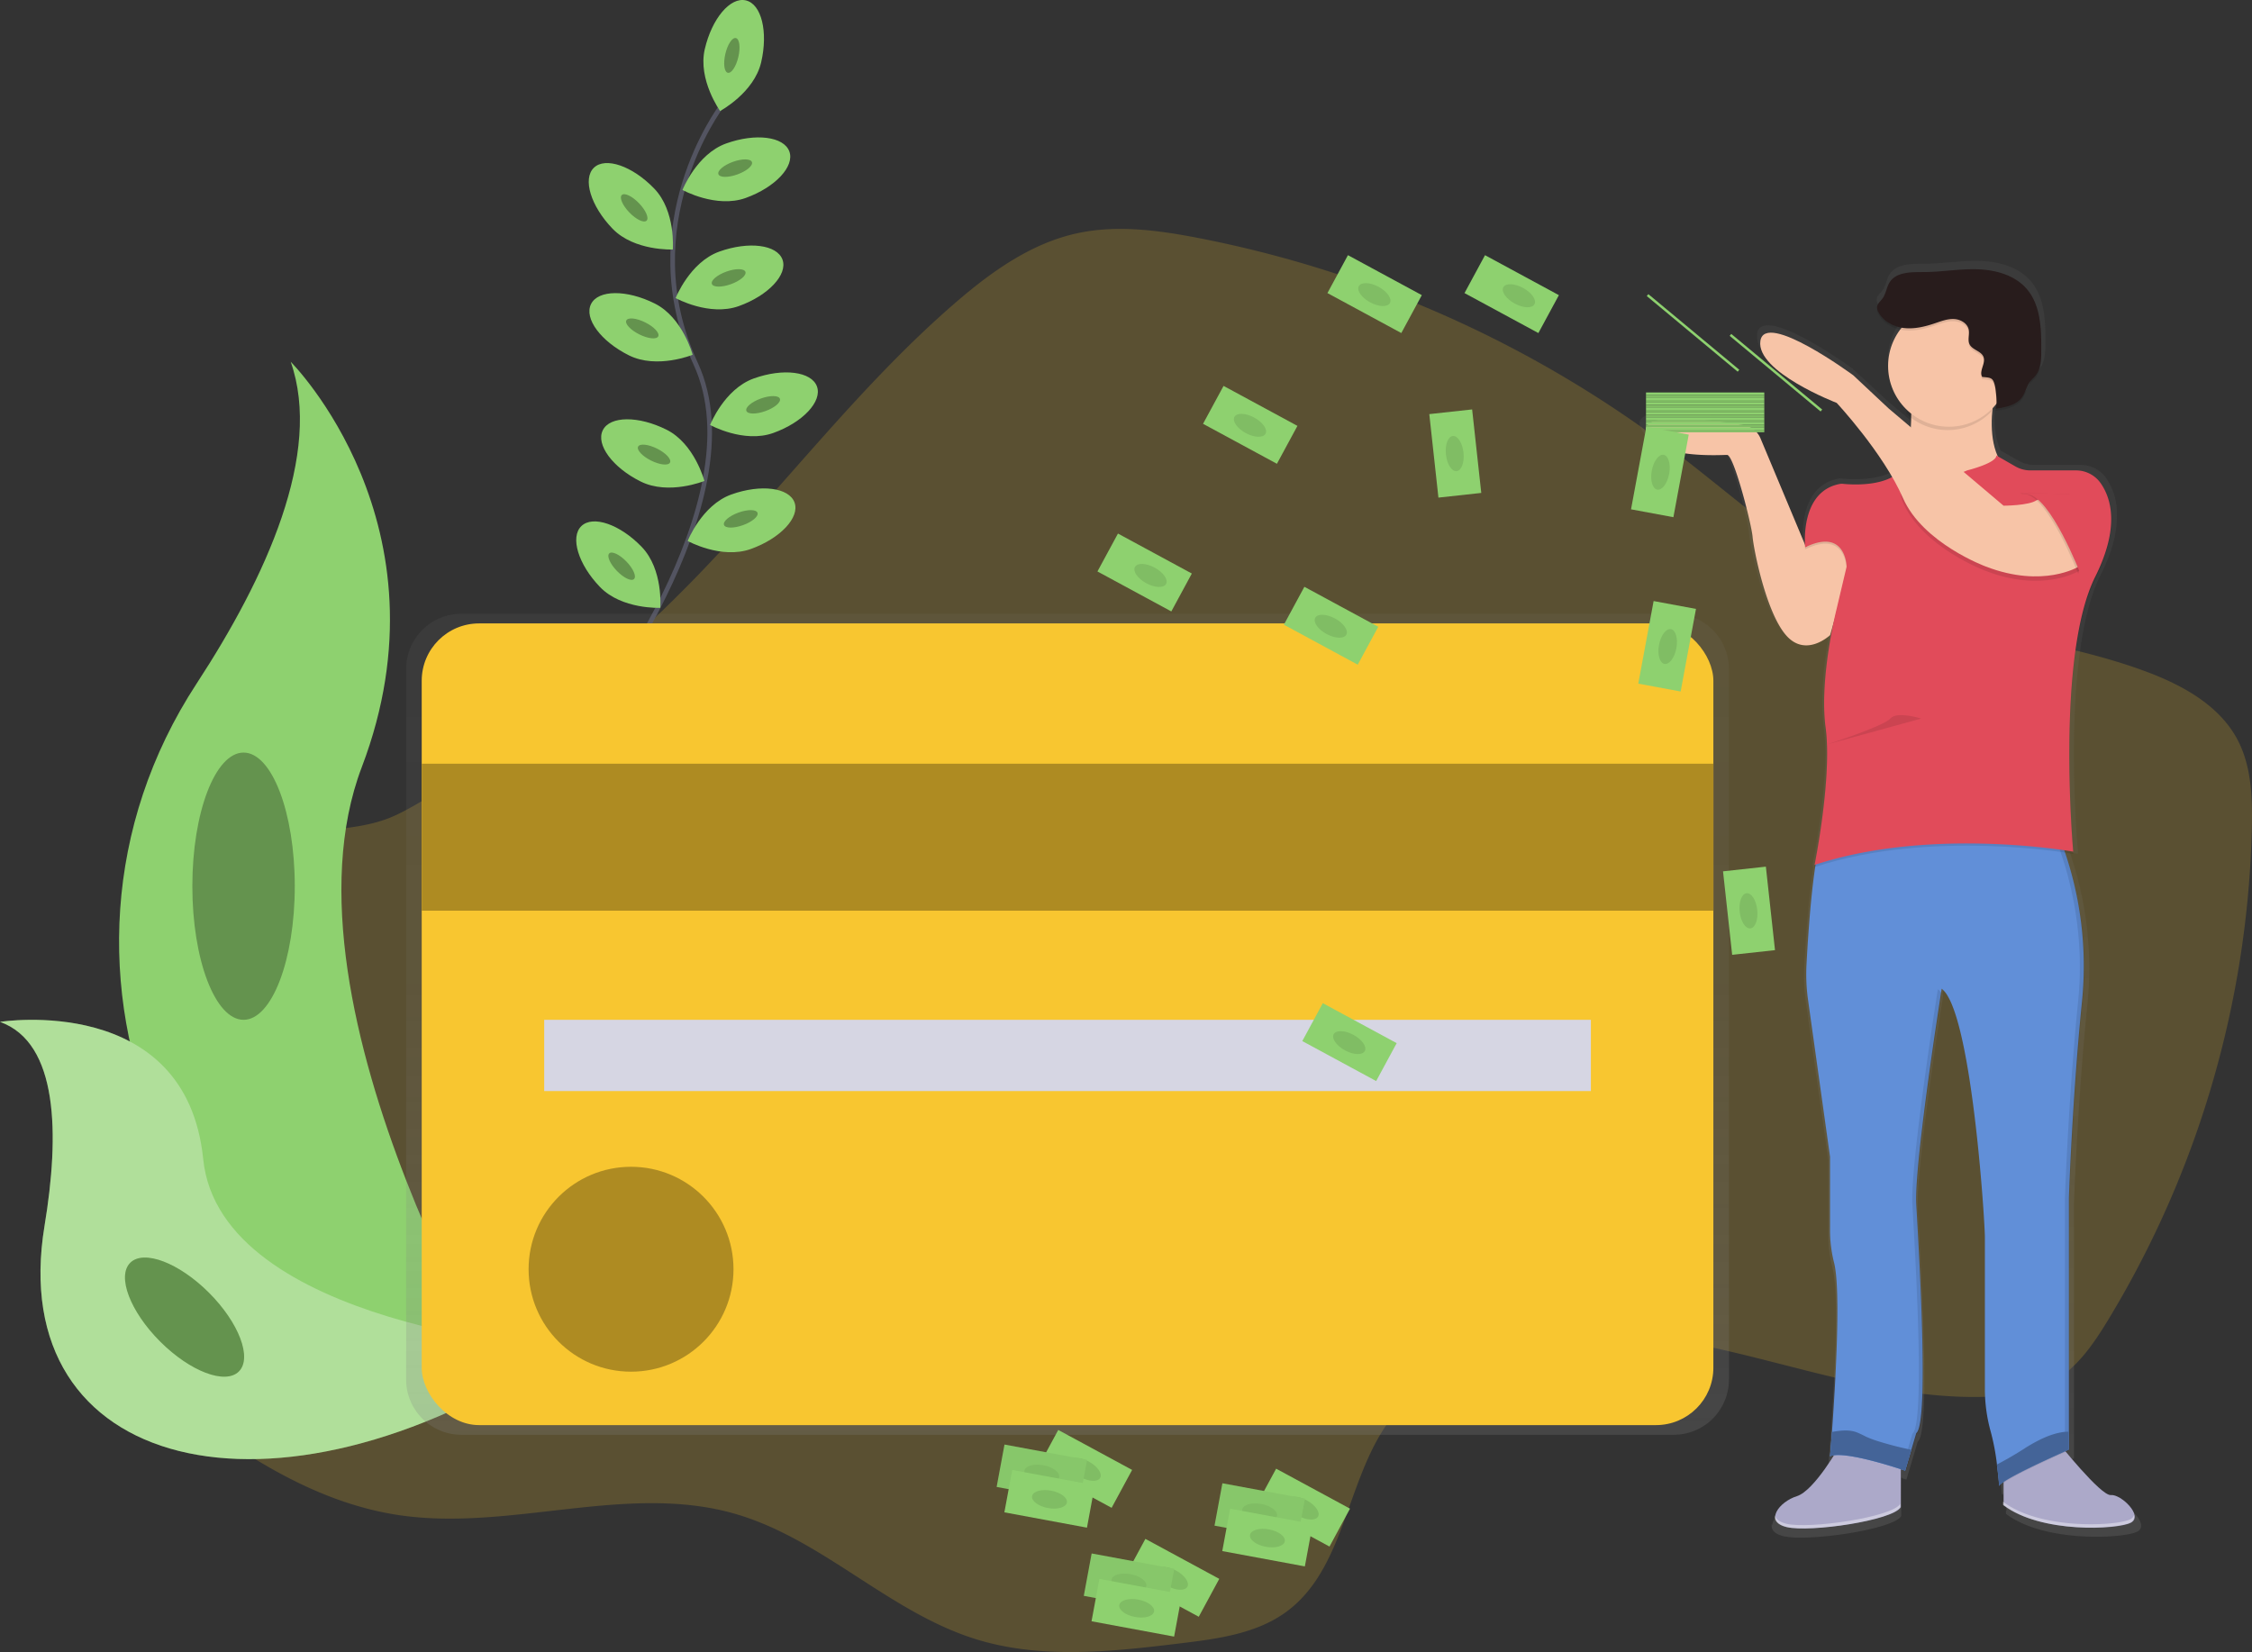 <svg xmlns="http://www.w3.org/2000/svg" xmlns:xlink="http://www.w3.org/1999/xlink" data-name="Layer 1" width="974" height="714.52" viewBox="0 0 974 714.52"><rect x="0" y="0" width="974" height="714.52" fill="#333333" stroke="none"/><defs><linearGradient id="0716a939-3e70-42e2-b2a4-62d4623bb7b7-468" x1="574.72" y1="713.31" x2="574.72" y2="358.2" gradientUnits="userSpaceOnUse"><stop offset="0" stop-color="gray" stop-opacity="0.25"/><stop offset="0.54" stop-color="gray" stop-opacity="0.12"/><stop offset="1" stop-color="gray" stop-opacity="0.1"/></linearGradient><linearGradient id="246fdb29-47ea-4475-84d7-0cdffd1436cc-469" x1="2975.38" y1="757.78" x2="2975.38" y2="205.6" gradientTransform="matrix(-1, 0, 0, 1, 3906, 0)" xlink:href="#0716a939-3e70-42e2-b2a4-62d4623bb7b7-468"/></defs><title>make_it_rain</title><path d="M241.9,454.74c-12.81,3.87-24.8,13.24-28,26.24-3.66,14.94,4.78,30,6,45.34,3.94,50.26-67.56,85.72-57.36,135.09,4.05,19.63,20.42,34.07,36.55,46,25.84,19.05,54.51,35.88,86.26,40.63,48.19,7.22,98.54-14,145.38-.59,37.78,10.82,66.69,42.53,104.21,54.23,28.56,8.91,59.33,5.4,89,1.79,16-1.94,32.76-4.18,45.67-13.78,24-17.87,25.51-53.16,41.58-78.45,24.82-39,79.24-46.66,124.87-39.08S926,698.4,972.23,696.88c9.88-.33,20-1.67,28.62-6.52,10.48-5.89,17.56-16.27,23.82-26.54a429.45,429.45,0,0,0,62.27-213.39c.27-12.95-.19-26.46-6.28-37.89-7.7-14.46-23.09-23.11-38.41-28.93-36.79-14-77.43-16.29-113.48-32.08C894,336.3,865.84,309.59,835.56,286.7a496.49,496.49,0,0,0-204.49-91.07c-17.39-3.36-35.44-5.76-52.72-1.88-19.91,4.47-37.07,16.88-52.5,30.24-41.05,35.54-73.95,79.39-111.78,118.34a636.39,636.39,0,0,1-84.92,73.23c-14,10.09-28.88,22.07-44.48,29.53C270.39,451.91,257,450.19,241.9,454.74Z" transform="translate(-113 -92.74)" fill="#f8c630" opacity="0.2"/><path d="M424.88,138.88s-38.65,51.33-11,111.16S365.69,406,365.69,406" transform="translate(-113 -92.74)" fill="none" stroke="#535461" stroke-miterlimit="10" stroke-width="2"/><path d="M442.21,119.67c-3.07,13.21-17.76,21.08-17.76,21.08s-9.7-13.55-6.63-26.76,11-22.65,17.76-21.08S445.28,106.46,442.21,119.67Z" transform="translate(-113 -92.74)" fill="#8ed16f"/><ellipse cx="429.54" cy="116.72" rx="7.71" ry="2.89" transform="translate(105.49 415.88) rotate(-76.9)" fill="#8ed16f"/><ellipse cx="429.54" cy="116.72" rx="7.71" ry="2.89" transform="translate(105.49 415.88) rotate(-76.9)" opacity="0.3"/><path d="M435.53,178.36c-12.76,4.6-27.35-3.46-27.35-3.46s6.1-15.51,18.87-20.1,25-3,27.35,3.46S448.29,173.76,435.53,178.36Z" transform="translate(-113 -92.74)" fill="#8ed16f"/><ellipse cx="431.13" cy="166.12" rx="7.71" ry="2.89" transform="matrix(0.94, -0.34, 0.34, 0.94, -143.78, 63.15)" fill="#8ed16f"/><ellipse cx="431.13" cy="166.12" rx="7.71" ry="2.89" transform="matrix(0.94, -0.34, 0.34, 0.94, -143.78, 63.15)" opacity="0.3"/><path d="M432.56,225.13c-12.76,4.6-27.35-3.46-27.35-3.46s6.1-15.51,18.87-20.1,25-3,27.35,3.46S445.32,220.54,432.56,225.13Z" transform="translate(-113 -92.74)" fill="#8ed16f"/><ellipse cx="428.15" cy="212.9" rx="7.71" ry="2.89" transform="translate(-159.81 64.91) rotate(-19.8)" fill="#8ed16f"/><ellipse cx="428.15" cy="212.9" rx="7.71" ry="2.89" transform="translate(-159.81 64.91) rotate(-19.8)" opacity="0.3"/><path d="M447.47,280c-12.76,4.6-27.35-3.46-27.35-3.46s6.1-15.51,18.87-20.1,25-3,27.35,3.46S460.23,275.43,447.47,280Z" transform="translate(-113 -92.74)" fill="#8ed16f"/><ellipse cx="443.06" cy="267.79" rx="7.71" ry="2.89" transform="translate(-177.52 73.21) rotate(-19.8)" fill="#8ed16f"/><ellipse cx="443.06" cy="267.79" rx="7.71" ry="2.89" transform="translate(-177.52 73.21) rotate(-19.8)" opacity="0.3"/><path d="M437.77,330.18c-12.76,4.6-27.35-3.46-27.35-3.46s6.1-15.51,18.87-20.1,25-3,27.35,3.46S450.54,325.59,437.77,330.18Z" transform="translate(-113 -92.74)" fill="#8ed16f"/><ellipse cx="433.37" cy="317.95" rx="7.71" ry="2.89" transform="matrix(0.94, -0.34, 0.34, 0.94, -195.09, 72.89)" fill="#8ed16f"/><ellipse cx="433.37" cy="317.95" rx="7.71" ry="2.89" transform="matrix(0.94, -0.34, 0.34, 0.94, -195.09, 72.89)" opacity="0.3"/><path d="M377.92,191.65c9.42,9.76,26.07,9,26.07,9s1.37-16.61-8.05-26.37-21.09-13.78-26.07-9S368.5,181.89,377.92,191.65Z" transform="translate(-113 -92.74)" fill="#8ed16f"/><ellipse cx="387.28" cy="182.62" rx="2.89" ry="7.71" transform="translate(-131.18 227.49) rotate(-43.99)" fill="#8ed16f"/><ellipse cx="387.28" cy="182.62" rx="2.89" ry="7.71" transform="translate(-131.18 227.49) rotate(-43.99)" opacity="0.3"/><path d="M372.51,346.64c9.42,9.76,26.07,9,26.07,9s1.37-16.61-8.05-26.37-21.09-13.78-26.07-9S363.09,336.88,372.51,346.64Z" transform="translate(-113 -92.74)" fill="#8ed16f"/><ellipse cx="381.86" cy="337.61" rx="2.89" ry="7.71" transform="translate(-240.35 267.22) rotate(-43.99)" fill="#8ed16f"/><ellipse cx="381.86" cy="337.61" rx="2.89" ry="7.71" transform="translate(-240.35 267.22) rotate(-43.99)" opacity="0.3"/><path d="M385,246.43c12.14,6.06,27.57-.24,27.57-.24s-4.25-16.11-16.38-22.17-24.48-6-27.57.24S372.86,240.37,385,246.43Z" transform="translate(-113 -92.74)" fill="#8ed16f"/><ellipse cx="390.8" cy="234.8" rx="2.89" ry="7.71" transform="translate(-106.8 386.88) rotate(-63.48)" fill="#8ed16f"/><ellipse cx="390.8" cy="234.8" rx="2.89" ry="7.71" transform="translate(-106.8 386.88) rotate(-63.48)" opacity="0.3"/><path d="M390.09,301c12.14,6.06,27.57-.24,27.57-.24s-4.25-16.11-16.38-22.17-24.48-6-27.57.24S378,295,390.09,301Z" transform="translate(-113 -92.74)" fill="#8ed16f"/><ellipse cx="395.9" cy="289.38" rx="2.89" ry="7.71" transform="translate(-152.82 421.65) rotate(-63.48)" fill="#8ed16f"/><ellipse cx="395.9" cy="289.38" rx="2.89" ry="7.71" transform="translate(-152.82 421.65) rotate(-63.48)" opacity="0.3"/><path d="M238.73,249.21s70.59,70.59,30.74,175.34,68.31,278.94,68.31,278.94-1.16-.17-3.31-.55c-145-25.59-217-191.41-136.4-314.59C228,342.55,252.65,288.83,238.73,249.21Z" transform="translate(-113 -92.74)" fill="#8ed16f"/><path d="M113,534.72s80.55-12.83,87.89,59.36,154.89,82.2,154.89,82.2-1,.66-2.77,1.84c-121.83,80-238.29,50.94-220.74-55.25C138.81,583.38,138.27,543.73,113,534.72Z" transform="translate(-113 -92.74)" fill="#8ed16f"/><g opacity="0.3"><path d="M113,534.72s80.55-12.83,87.89,59.36,154.89,82.2,154.89,82.2-1,.66-2.77,1.84c-121.83,80-238.29,50.94-220.74-55.25C138.81,583.38,138.27,543.73,113,534.72Z" transform="translate(-113 -92.74)" fill="#fff"/></g><ellipse cx="105.34" cy="383.3" rx="22.15" ry="57.79" fill="#8ed16f"/><ellipse cx="105.34" cy="383.3" rx="22.15" ry="57.79" opacity="0.3"/><ellipse cx="192.81" cy="662.42" rx="14.93" ry="33.23" transform="translate(-524.92 237.62) rotate(-45)" fill="#8ed16f"/><ellipse cx="192.81" cy="662.42" rx="14.93" ry="33.23" transform="translate(-524.92 237.62) rotate(-45)" opacity="0.3"/><path d="M836.89,358.2H312.55a23.89,23.89,0,0,0-23.89,23.89V689.42a23.89,23.89,0,0,0,23.89,23.89H836.89a23.89,23.89,0,0,0,23.89-23.89V382.09A23.89,23.89,0,0,0,836.89,358.2Z" transform="translate(-113 -92.74)" fill="url(#0716a939-3e70-42e2-b2a4-62d4623bb7b7-468)"/><rect x="182.39" y="269.64" width="558.65" height="346.75" rx="24.81" ry="24.81" fill="#f8c630"/><rect x="182.39" y="330.32" width="558.65" height="63.57" fill="#f8c630"/><rect x="182.39" y="330.32" width="558.65" height="63.57" opacity="0.3"/><rect x="235.37" y="441.09" width="452.7" height="30.82" fill="#d6d6e3"/><circle cx="272.93" cy="548.97" r="44.31" fill="#f8c630"/><circle cx="272.93" cy="548.97" r="44.31" opacity="0.3"/><path d="M822.28,276.88a9.7,9.7,0,0,0,4.27,5.4c9.19,6.07,29.17,4.78,31.57,4.78.51,0,1.18.91,1.92,2.44,3.53,7.28,9,28.62,9.37,33.42.49,5.81,5.89,33,14.73,43.13.27.31.54.6.8.87,8.67,8.71,18.84-.87,18.84-.87l1.46-5.07c-.41,2-.87,4.33-1.33,6.94-.23,1.31-.46,2.7-.68,4.13a158.29,158.29,0,0,0-2.07,24.37,88.41,88.41,0,0,0,.38,8.88c.08.82.17,1.63.28,2.42a84.78,84.78,0,0,1,.66,10.84c-.08,21.52-5.57,48.29-5.57,48.29l.21-.07c-.13.67-.21,1-.21,1l.32-.1q-.23,1.49-.44,3.05c-1.86,13.5-2.93,30.3-3.44,40a80.1,80.1,0,0,0,.68,15.32l9.76,68.71v32a56.5,56.5,0,0,0,1.76,14.38c3.18,12.09.56,54.29-.91,74.31-.41,5.46-.73,9.28-.82,10.38l0,.33.28-.11c0,.23,0,.35,0,.35a5.65,5.65,0,0,1,1.3-.38c-3.87,6-10.88,15.92-16.27,17.59A17.07,17.07,0,0,0,881,749l-.14.19-.2.28a6,6,0,0,0-1.17,3.06,3.38,3.38,0,0,1-.18-.59c-.41,2.23.93,4.27,5.14,5.26a34.6,34.6,0,0,0,7.45.6c14.6,0,40.51-4.49,43.37-9.32V731.82l.47.15,0,.15,1.79.59,4.91-16.48c5.89-4.36,1-82.39,0-100.32-.9-16.34,9.21-81.34,11-92.79l-.24-.29.27-1.67a7.11,7.11,0,0,1,1,.88A13.07,13.07,0,0,1,956,524.3a30.22,30.22,0,0,1,2.17,4.48c9.88,24.64,14.33,95.1,14.33,101.42v66.26a69,69,0,0,0,2.7,19.33,82.91,82.91,0,0,1,2.1,10.06c.21,1.33.39,2.65.56,3.91s.34,2.7.47,3.88c0,.31.07.61.1.89s0,.27,0,.41c.27,2.61.41,4.32.41,4.32a1,1,0,0,1,.2-.39l.05.63a1.35,1.35,0,0,1,.39-.62,9.47,9.47,0,0,1,1.32-1.08v8.42l-.24-.18v1.45c10.18,7.68,26.75,10,39.47,9.91,8.25,0,14.93-1,17.25-2.16,3.32-1.63,1.5-5.43-1.52-8.34-2.34-2.26-5.39-4-7.32-3.78-3.22.35-14.23-12.12-20-18.95l.65-.29.92-.4V613s1.48-43.62,5.89-86.76a153.48,153.48,0,0,0-7.55-64.36l-.14-.41,1.34.21c1.42.22,2.18.35,2.18.35s0-.34-.09-1h.09s-1.72-18.71-1.74-42.21c0-26.64,2.25-59.12,11.56-77.5,5.36-10.58,7.15-19,7-25.64a26.82,26.82,0,0,0-4.79-16.4,13,13,0,0,0-5.51-4.36l-.19-.11h-.1a13.7,13.7,0,0,0-5.06-1H992.79a13.43,13.43,0,0,1-6.64-1.75l-7.87-4.46c-2.62-5.73-3-12.83-2.44-19.49,0-.53.1-1.06.15-1.58l.57-.6c.44-.47.85-1,1.25-1.45a11.15,11.15,0,0,1-.09,1.18c-.1.63-.27,1-.54,1.08,4.3-.56,9.1-1.41,11.74-4.73.11-.13.21-.27.31-.41a21.43,21.43,0,0,0,1.93-4,11.62,11.62,0,0,1,1.47-2.68c.66-.86,1.52-1.56,2.23-2.38l.12-.14c2.53-3,2.67-7.3,2.7-11.22.05-9.52-.23-20-6.6-27.14-5.29-5.94-13.73-8.19-21.74-8.45s-16,1.18-24,1.22c-5.44,0-12-.09-15,4.41-1.47,2.21-1.65,5.1-3.25,7.22-.92,1.22-2.33,2.27-2.41,3.79a3.89,3.89,0,0,0,.52,2l0,.07c1.94,3.82,6.06,6.2,10.36,6.95a25.81,25.81,0,0,0-2,2.76,26.28,26.28,0,0,0-4,14c0,.58,0,1.15.06,1.72A26.43,26.43,0,0,0,938,267.34c-.08.56-.16,1.12-.25,1.67l.18.16q.85.77,1.77,1.46l.22.17c0,.35,0,.7,0,1,0,.58,0,1.17-.06,1.74s0,.92-.06,1.38l-.13-.11-9.77-8.16-15.71-14.54s-39.28-28.59-41.25-15a9.79,9.79,0,0,0,1.87,6.78c7.21,11,32,20.36,32,20.36s14.78,15.63,24.67,32.48c-.35.19-.7.37-1.07.54-8.8,4.09-21.64,2.36-21.64,2.36-14.83,2.31-16.17,18.56-16.09,25.13,0,.31,0,.61,0,.88s0,.33,0,.48L873,279.91l-.06-.14a9.73,9.73,0,0,0-7.36-5.78C852.42,271.78,819.53,267.17,822.28,276.88Zm82.39,449a8.57,8.57,0,0,1,.87-.16l-.09.14Z" transform="translate(-113 -92.74)" fill="url(#246fdb29-47ea-4475-84d7-0cdffd1436cc-469)"/><path d="M1003,716.43s18.64,23.43,22.95,22.95,14.34,9.08,8.61,12-38.72,4.78-55-7.65V725Z" transform="translate(-113 -92.74)" fill="#aca9c9"/><path d="M908.81,717.86s-11,19.6-18.64,22-14.34,11-4.3,13.39,45.9-2.87,49.24-8.61V719.29Z" transform="translate(-113 -92.74)" fill="#aca9c9"/><path d="M895,525.31l9.5,67.78V624.6a56.48,56.48,0,0,0,1.72,14.18c3.1,11.93.55,53.55-.89,73.3-.47,6.44-.83,10.56-.83,10.56,6.21-2.87,32.51,6.21,32.51,6.21l2.66-9.05,2.12-7.2c5.74-4.3,1-81.27,0-99-.65-12.11,4.75-51.37,8.21-74.9,1-6.65,1.81-12,2.3-15.22.31-2,.48-3.11.48-3.11a10.47,10.47,0,0,1,2.58,3.11,29.93,29.93,0,0,1,2.11,4.42c9.62,24.31,14,93.81,14,100v65.36a68.92,68.92,0,0,0,2.63,19.07,100,100,0,0,1,2.59,13.77c.68,5.19,1,9.37,1,9.37.48-2.87,30.12-15.78,30.12-15.78v-109s1.43-43,5.74-85.58a152.68,152.68,0,0,0-5.5-57.58c-1.19-4.07-2.38-7.52-3.41-10.25-1.75-4.65-3-7.22-3-7.22H904c-1.64.31-3,3.61-4.23,8.62-.8,3.36-1.5,7.48-2.11,12-1.81,13.31-2.85,29.88-3.35,39.46A79.86,79.86,0,0,0,895,525.31Z" transform="translate(-113 -92.74)" fill="#618fd8"/><g opacity="0.1"><path d="M1006.09,720V611s1.43-43,5.74-85.58-12-75.06-12-75.06h1.91s16.25,32.51,12,75.06S1008,611,1008,611V720s-29.64,12.91-30.12,15.78c0,0,0-.64-.15-1.74C984.19,729.55,1006.09,720,1006.09,720Z" transform="translate(-113 -92.74)"/><path d="M907.37,722.34a7.42,7.42,0,0,0-2.63.54l0-.48A17.06,17.06,0,0,1,907.37,722.34Z" transform="translate(-113 -92.74)"/><path d="M940.12,712.84c5.74-4.3,1-81.27,0-99s11-93.22,11-93.22a8.34,8.34,0,0,1,1.65,1.7c-1.76,11.28-11.6,75.41-10.73,91.52,1,17.69,5.74,94.66,0,99l-4.78,16.25-1.74-.58Z" transform="translate(-113 -92.74)"/></g><path d="M914.54,332.05l-10,35.38s-10.52,10-19.12,0S871.52,330.62,871,324.88s-8.13-35.38-11-35.38-31.55,1.91-34.9-10c-2.68-9.58,29.34-5,42.16-2.85a9.5,9.5,0,0,1,7.17,5.7l19.66,46.95S904.5,317.23,914.54,332.05Z" transform="translate(-113 -92.74)" fill="#f7c4a7"/><path d="M979.08,249.82s-12.43,34.9,3.35,47.33S926,312.93,926,312.93l9.8-9.32s6.93-27.49,2.15-50.44Z" transform="translate(-113 -92.74)" fill="#f7c4a7"/><path d="M963.78,297.15s12.67-3.11,12.67-6.45l11.23,6.45h28.21s20.56,11.47,3.35,45.9-9.56,119-9.56,119-61.19-11-111.87,5.74c0,0,7.65-37.77,4.78-59.28s4.78-51.63,4.78-51.63l4.3-18.17s-.24-17-17.93-8.37c0,0-2.63-24.62,15.54-27.49,0,0,21,2.87,27.25-7.65C936.53,295.24,950.4,303.37,963.78,297.15Z" transform="translate(-113 -92.74)" opacity="0.1"/><path d="M963.78,296.2s12.67-3.11,12.67-6.45l8.23,4.73a13,13,0,0,0,6.46,1.72h19.73a13,13,0,0,1,10.57,5.38c4.53,6.37,8.59,18.93-2.2,40.52-17.21,34.42-9.56,119-9.56,119s-61.19-11-111.87,5.74c0,0,7.65-37.77,4.78-59.28S907.37,356,907.37,356l4.3-18.17s-.24-17-17.93-8.37c0,0-2.56-23.94,14.79-27.36A4.9,4.9,0,0,1,910,302c3.71.39,21,1.64,26.54-7.73C936.53,294.28,950.4,302.41,963.78,296.2Z" transform="translate(-113 -92.74)" fill="#e14b5a"/><path d="M1012.07,339.7s-15.3,9.56-40.16,0c0,0-27.25-10-35.86-29.64s43.5,3.35,43.5,3.35,11,0,14.34-2.39S1020.67,329.18,1012.07,339.7Z" transform="translate(-113 -92.74)" opacity="0.1"/><path d="M1012.07,337.79s-15.3,9.56-40.16,0c0,0-27.25-10-35.86-29.64S907.37,267,907.37,267s-34.9-13.39-33-26.77,40.16,14.82,40.16,14.82l15.3,14.34,49.72,42.07s11,0,14.34-2.39S1020.67,327.27,1012.07,337.79Z" transform="translate(-113 -92.74)" fill="#f7c4a7"/><path d="M937.49,254.6l41.11-3.35a94.37,94.37,0,0,0-4.29,19.47,26.27,26.27,0,0,1-36.8,1A46.73,46.73,0,0,0,937.49,254.6Z" transform="translate(-113 -92.74)" opacity="0.1"/><circle cx="842.9" cy="158.28" r="26.29" fill="#f7c4a7"/><path d="M970.33,256.73c-1.54-2.54,1.59-5.85.56-8.63-.95-2.56-4.73-3-6-5.39-1-1.93,0-4.3-.4-6.43-.57-2.75-3.53-4.46-6.34-4.6s-5.52.91-8.19,1.81c-4.35,1.47-8.93,2.6-13.49,2.08s-9.11-3-11.14-7.07a4,4,0,0,1-.51-1.94c.08-1.5,1.46-2.53,2.35-3.73,1.56-2.09,1.74-4.94,3.16-7.12,2.9-4.44,9.27-4.33,14.57-4.35,7.8,0,15.56-1.46,23.36-1.2s16,2.47,21.17,8.33c6.2,7.05,6.48,17.37,6.43,26.77,0,3.87-.16,8.08-2.63,11.07-.72.87-1.6,1.59-2.29,2.48-1.5,2-1.9,4.56-3.31,6.59-2.5,3.61-7.38,4.49-11.73,5.07,1.28-.17.22-8.74,0-9.53C975.06,257,974.15,257.08,970.33,256.73Z" transform="translate(-113 -92.74)" opacity="0.1"/><path d="M970.33,255.78c-1.54-2.54,1.59-5.85.56-8.63-.95-2.56-4.73-3-6-5.39-1-1.93,0-4.3-.4-6.43-.57-2.75-3.53-4.46-6.34-4.6s-5.52.91-8.19,1.81c-4.35,1.47-8.93,2.6-13.49,2.08s-9.11-3-11.14-7.07a4,4,0,0,1-.51-1.94c.08-1.5,1.46-2.53,2.35-3.73,1.56-2.09,1.74-4.94,3.16-7.12,2.9-4.44,9.27-4.33,14.57-4.35,7.8,0,15.56-1.46,23.36-1.2s16,2.47,21.17,8.33c6.2,7.05,6.48,17.37,6.43,26.77,0,3.87-.16,8.08-2.63,11.07-.72.87-1.6,1.59-2.29,2.48-1.5,2-1.9,4.56-3.31,6.59-2.5,3.61-7.38,4.49-11.73,5.07,1.28-.17.22-8.74,0-9.53C975.06,256,974.15,256.12,970.33,255.78Z" transform="translate(-113 -92.74)" fill="#281c1c"/><path d="M1011.83,340.9s-12.91-33.47-22.95-34.42,19.12,0,19.12,0l9.56,17.21Z" transform="translate(-113 -92.74)" opacity="0.1"/><path d="M1012.79,340.9s-12.91-33.47-22.95-34.42,19.12,0,19.12,0l9.56,17.21Z" transform="translate(-113 -92.74)" fill="#e14b5a"/><path d="M976.65,726.18c.68,5.19,1,9.37,1,9.37.48-2.87,30.12-15.78,30.12-15.78V712a13.18,13.18,0,0,0-2.26.11c-5.75.77-11.08,3.56-16,6.54A145.93,145.93,0,0,1,976.65,726.18Z" transform="translate(-113 -92.74)" fill="#618fd8"/><path d="M976.65,726.18c.68,5.19,1,9.37,1,9.37.48-2.87,30.12-15.78,30.12-15.78V712a13.18,13.18,0,0,0-2.26.11c-5.75.77-11.08,3.56-16,6.54A145.93,145.93,0,0,1,976.65,726.18Z" transform="translate(-113 -92.74)" opacity="0.3"/><path d="M904.5,722.64c6.21-2.87,32.51,6.21,32.51,6.21l2.66-9.05c-4.59-.93-9.15-2.09-13.63-3.47a45.34,45.34,0,0,1-6.12-2.26,41,41,0,0,0-4.08-1.9c-3.43-1.18-7-.68-10.52-.09C904.86,718.52,904.5,722.64,904.5,722.64Z" transform="translate(-113 -92.74)" fill="#618fd8"/><path d="M904.5,722.64c6.21-2.87,32.51,6.21,32.51,6.21l2.66-9.05c-4.59-.93-9.15-2.09-13.63-3.47a45.34,45.34,0,0,1-6.12-2.26,41,41,0,0,0-4.08-1.9c-3.43-1.18-7-.68-10.52-.09C904.86,718.52,904.5,722.64,904.5,722.64Z" transform="translate(-113 -92.74)" opacity="0.3"/><path d="M1034.3,749.89a2.86,2.86,0,0,0,1.64-1.9,2.81,2.81,0,0,1-1.64,3.33c-5.74,2.87-38.72,4.78-55-7.65v-1.43C995.58,754.67,1028.56,752.76,1034.3,749.89Z" transform="translate(-113 -92.74)" fill="#fff" opacity="0.4"/><path d="M885.62,751.8c10,2.39,45.9-2.87,49.24-8.61v1.43c-3.35,5.74-39.2,11-49.24,8.61-4.1-1-5.41-3-5-5.19C880.94,749.66,882.44,751,885.62,751.8Z" transform="translate(-113 -92.74)" fill="#fff" opacity="0.4"/><path d="M943.94,403.53s-10.52-3.35-13.39,0-27.4,11.2-27.4,11.2" transform="translate(-113 -92.74)" opacity="0.1"/><rect x="824.9" y="271.1" width="51.15" height="1.08" transform="translate(1587.96 450.53) rotate(-180)" fill="#8ed16f"/><rect x="824.9" y="272.17" width="51.15" height="1.08" transform="translate(1587.96 452.68) rotate(-180)" fill="#8ed16f"/><rect x="824.9" y="272.17" width="51.15" height="1.08" transform="translate(1587.96 452.68) rotate(-180)" opacity="0.1"/><rect x="824.9" y="273.25" width="51.15" height="1.08" transform="translate(1587.96 454.84) rotate(-180)" fill="#8ed16f"/><rect x="824.9" y="274.33" width="51.15" height="1.08" transform="translate(1587.96 456.99) rotate(-180)" fill="#8ed16f"/><rect x="824.9" y="274.33" width="51.15" height="1.08" transform="translate(1587.96 456.99) rotate(-180)" opacity="0.1"/><rect x="824.9" y="275.4" width="51.15" height="1.08" transform="translate(1587.96 459.14) rotate(-180)" fill="#8ed16f"/><rect x="824.9" y="276.48" width="51.15" height="1.08" transform="translate(1587.96 461.29) rotate(-180)" fill="#8ed16f"/><rect x="824.9" y="276.48" width="51.15" height="1.08" transform="translate(1587.96 461.29) rotate(-180)" opacity="0.1"/><rect x="824.9" y="277.55" width="51.15" height="1.08" transform="translate(1587.96 463.44) rotate(-180)" fill="#8ed16f"/><rect x="824.9" y="278.63" width="51.15" height="1.08" transform="translate(1587.96 465.59) rotate(-180)" fill="#8ed16f"/><rect x="824.9" y="278.63" width="51.15" height="1.08" transform="translate(1587.96 465.59) rotate(-180)" opacity="0.1"/><rect x="824.9" y="262.49" width="51.15" height="1.08" transform="translate(1587.96 433.32) rotate(-180)" fill="#8ed16f"/><rect x="855.5" y="253.41" width="51.15" height="1.08" transform="translate(1283.12 919.84) rotate(-140.25)" fill="#8ed16f"/><rect x="819.64" y="236.2" width="51.15" height="1.08" transform="translate(1230.7 866.47) rotate(-140.25)" fill="#8ed16f"/><rect x="824.9" y="263.57" width="51.15" height="1.08" transform="translate(1587.96 435.47) rotate(-180)" fill="#8ed16f"/><rect x="824.9" y="263.57" width="51.15" height="1.08" transform="translate(1587.96 435.47) rotate(-180)" opacity="0.1"/><rect x="824.9" y="264.64" width="51.15" height="1.08" transform="translate(1587.96 437.63) rotate(-180)" fill="#8ed16f"/><rect x="824.9" y="265.72" width="51.15" height="1.08" transform="translate(1587.96 439.78) rotate(-180)" fill="#8ed16f"/><rect x="824.9" y="265.72" width="51.15" height="1.08" transform="translate(1587.96 439.78) rotate(-180)" opacity="0.1"/><rect x="824.9" y="266.8" width="51.15" height="1.08" transform="translate(1587.96 441.93) rotate(-180)" fill="#8ed16f"/><rect x="824.9" y="267.87" width="51.15" height="1.08" transform="translate(1587.96 444.08) rotate(-180)" fill="#8ed16f"/><rect x="824.9" y="267.87" width="51.15" height="1.08" transform="translate(1587.96 444.08) rotate(-180)" opacity="0.1"/><rect x="824.9" y="268.95" width="51.15" height="1.08" transform="translate(1587.96 446.23) rotate(-180)" fill="#8ed16f"/><rect x="824.9" y="270.02" width="51.15" height="1.08" transform="translate(1587.96 448.38) rotate(-180)" fill="#8ed16f"/><rect x="824.9" y="270.02" width="51.15" height="1.08" transform="translate(1587.96 448.38) rotate(-180)" opacity="0.1"/><rect x="821.56" y="278.75" width="18.64" height="36.33" transform="translate(1480.61 647.76) rotate(-169.48)" fill="#8ed16f"/><ellipse cx="831.11" cy="296.96" rx="7.65" ry="3.82" transform="translate(274.45 967.17) rotate(-79.48)" fill="#8ed16f"/><ellipse cx="831.11" cy="296.96" rx="7.65" ry="3.82" transform="translate(274.45 967.17) rotate(-79.48)" opacity="0.1"/><rect x="824.7" y="354.13" width="18.64" height="36.33" transform="translate(1473.07 797.84) rotate(-169.48)" fill="#8ed16f"/><ellipse cx="834.25" cy="372.34" rx="7.65" ry="3.82" transform="translate(202.89 1031.88) rotate(-79.48)" fill="#8ed16f"/><ellipse cx="834.25" cy="372.34" rx="7.65" ry="3.82" transform="translate(202.89 1031.88) rotate(-79.48)" opacity="0.1"/><rect x="757.49" y="201.78" width="18.64" height="36.33" transform="translate(95.43 696.93) rotate(-61.58)" fill="#8ed16f"/><ellipse cx="766.7" cy="220.15" rx="3.82" ry="7.65" transform="matrix(0.48, -0.88, 0.88, 0.48, 95.18, 696.94)" fill="#8ed16f"/><ellipse cx="766.7" cy="220.15" rx="3.82" ry="7.65" transform="matrix(0.48, -0.88, 0.88, 0.48, 95.18, 696.94)" opacity="0.1"/><rect x="687.34" y="525.31" width="18.64" height="36.33" transform="translate(-225.88 804.78) rotate(-61.58)" fill="#8ed16f"/><ellipse cx="696.55" cy="543.69" rx="3.82" ry="7.65" transform="translate(-226.12 804.8) rotate(-61.58)" fill="#8ed16f"/><ellipse cx="696.55" cy="543.69" rx="3.82" ry="7.65" transform="translate(-226.12 804.8) rotate(-61.58)" opacity="0.1"/><rect x="644.41" y="258.32" width="18.64" height="36.33" transform="translate(-13.56 627.11) rotate(-61.58)" fill="#8ed16f"/><ellipse cx="653.62" cy="276.69" rx="3.82" ry="7.65" transform="translate(-13.8 627.12) rotate(-61.58)" fill="#8ed16f"/><ellipse cx="653.62" cy="276.69" rx="3.82" ry="7.65" transform="translate(-13.8 627.12) rotate(-61.58)" opacity="0.1"/><rect x="698.21" y="201.78" width="18.64" height="36.33" transform="translate(64.36 644.79) rotate(-61.58)" fill="#8ed16f"/><ellipse cx="707.42" cy="220.15" rx="3.82" ry="7.65" transform="translate(64.12 644.8) rotate(-61.58)" fill="#8ed16f"/><ellipse cx="707.42" cy="220.15" rx="3.82" ry="7.65" transform="translate(64.12 644.8) rotate(-61.58)" opacity="0.1"/><rect x="733.11" y="270.67" width="18.64" height="36.33" transform="translate(-140.01 -10.27) rotate(-6.24)" fill="#8ed16f"/><ellipse cx="742.19" cy="288.87" rx="3.82" ry="7.65" transform="translate(-140.02 -10.3) rotate(-6.24)" fill="#8ed16f"/><ellipse cx="742.19" cy="288.87" rx="3.82" ry="7.65" transform="translate(-140.02 -10.3) rotate(-6.24)" opacity="0.1"/><rect x="860.17" y="468.42" width="18.64" height="36.33" transform="translate(-160.77 4.72) rotate(-6.24)" fill="#8ed16f"/><ellipse cx="869.25" cy="486.61" rx="3.82" ry="7.65" transform="translate(-160.77 4.7) rotate(-6.24)" fill="#8ed16f"/><ellipse cx="869.25" cy="486.61" rx="3.82" ry="7.65" transform="translate(-160.77 4.7) rotate(-6.24)" opacity="0.1"/><rect x="679.37" y="345.22" width="18.64" height="36.33" transform="translate(-71.67 703.39) rotate(-61.58)" fill="#8ed16f"/><ellipse cx="688.57" cy="363.6" rx="3.82" ry="7.65" transform="translate(-71.92 703.4) rotate(-61.58)" fill="#8ed16f"/><ellipse cx="688.57" cy="363.6" rx="3.82" ry="7.65" transform="translate(-71.92 703.4) rotate(-61.58)" opacity="0.1"/><rect x="598.74" y="322.19" width="18.64" height="36.33" transform="translate(-93.67 620.41) rotate(-61.58)" fill="#8ed16f"/><ellipse cx="607.95" cy="340.56" rx="3.82" ry="7.65" transform="matrix(0.48, -0.88, 0.88, 0.48, -93.91, 620.42)" fill="#8ed16f"/><ellipse cx="607.95" cy="340.56" rx="3.82" ry="7.65" transform="matrix(0.48, -0.88, 0.88, 0.48, -93.91, 620.42)" opacity="0.1"/><rect x="572.92" y="709.89" width="18.64" height="36.33" transform="translate(-448.18 800.89) rotate(-61.58)" fill="#8ed16f"/><ellipse cx="582.13" cy="728.27" rx="3.82" ry="7.65" transform="translate(-448.43 800.9) rotate(-61.58)" fill="#8ed16f"/><ellipse cx="582.13" cy="728.27" rx="3.82" ry="7.65" transform="translate(-448.43 800.9) rotate(-61.58)" opacity="0.1"/><rect x="554.27" y="711.81" width="18.64" height="36.33" transform="translate(-369.92 1058.26) rotate(-79.49)" fill="#8ed16f"/><rect x="554.27" y="711.81" width="18.64" height="36.33" transform="translate(-369.92 1058.26) rotate(-79.49)" opacity="0.05"/><ellipse cx="563.55" cy="730.21" rx="3.82" ry="7.65" transform="translate(-370.18 1058.41) rotate(-79.49)" fill="#8ed16f"/><ellipse cx="563.55" cy="730.21" rx="3.82" ry="7.65" transform="translate(-370.18 1058.41) rotate(-79.49)" opacity="0.1"/><rect x="557.62" y="722.8" width="18.64" height="36.33" transform="translate(-377.99 1070.54) rotate(-79.49)" fill="#8ed16f"/><ellipse cx="566.9" cy="741.2" rx="3.82" ry="7.65" transform="translate(-378.26 1070.69) rotate(-79.49)" fill="#8ed16f"/><ellipse cx="566.9" cy="741.2" rx="3.82" ry="7.65" transform="translate(-378.26 1070.69) rotate(-79.49)" opacity="0.1"/><rect x="610.61" y="757.01" width="18.64" height="36.33" transform="translate(-469.87 858.73) rotate(-61.58)" fill="#8ed16f"/><ellipse cx="619.82" cy="775.39" rx="3.82" ry="7.65" transform="translate(-470.11 858.74) rotate(-61.58)" fill="#8ed16f"/><ellipse cx="619.82" cy="775.39" rx="3.82" ry="7.65" transform="translate(-470.11 858.74) rotate(-61.58)" opacity="0.1"/><rect x="591.97" y="758.92" width="18.64" height="36.33" transform="translate(-385.42 1133.84) rotate(-79.49)" fill="#8ed16f"/><rect x="591.97" y="758.92" width="18.64" height="36.33" transform="translate(-385.42 1133.84) rotate(-79.49)" opacity="0.05"/><ellipse cx="601.25" cy="777.32" rx="3.82" ry="7.65" transform="translate(-385.69 1133.99) rotate(-79.49)" fill="#8ed16f"/><ellipse cx="601.25" cy="777.32" rx="3.82" ry="7.65" transform="translate(-385.69 1133.99) rotate(-79.49)" opacity="0.1"/><rect x="595.31" y="769.92" width="18.64" height="36.33" transform="translate(-393.5 1146.12) rotate(-79.49)" fill="#8ed16f"/><ellipse cx="604.59" cy="788.32" rx="3.82" ry="7.65" transform="translate(-393.76 1146.27) rotate(-79.49)" fill="#8ed16f"/><ellipse cx="604.59" cy="788.32" rx="3.82" ry="7.65" transform="translate(-393.76 1146.27) rotate(-79.49)" opacity="0.1"/><rect x="667.15" y="726.65" width="18.64" height="36.33" transform="translate(-413.53 892.54) rotate(-61.58)" fill="#8ed16f"/><ellipse cx="676.36" cy="745.02" rx="3.82" ry="7.65" transform="translate(-413.78 892.55) rotate(-61.58)" fill="#8ed16f"/><ellipse cx="676.36" cy="745.02" rx="3.82" ry="7.65" transform="translate(-413.78 892.55) rotate(-61.58)" opacity="0.1"/><rect x="648.51" y="728.56" width="18.64" height="36.33" transform="translate(-309.34 1164.61) rotate(-79.49)" fill="#8ed16f"/><rect x="648.51" y="728.56" width="18.64" height="36.33" transform="translate(-309.34 1164.61) rotate(-79.49)" opacity="0.05"/><ellipse cx="657.79" cy="746.96" rx="3.82" ry="7.65" transform="translate(-309.61 1164.76) rotate(-79.49)" fill="#8ed16f"/><ellipse cx="657.79" cy="746.96" rx="3.82" ry="7.65" transform="translate(-309.61 1164.76) rotate(-79.49)" opacity="0.1"/><rect x="651.85" y="739.55" width="18.64" height="36.33" transform="translate(-317.41 1176.89) rotate(-79.49)" fill="#8ed16f"/><ellipse cx="661.13" cy="757.96" rx="3.82" ry="7.65" transform="translate(-317.68 1177.04) rotate(-79.49)" fill="#8ed16f"/><ellipse cx="661.13" cy="757.96" rx="3.82" ry="7.65" transform="translate(-317.68 1177.04) rotate(-79.49)" opacity="0.1"/></svg>